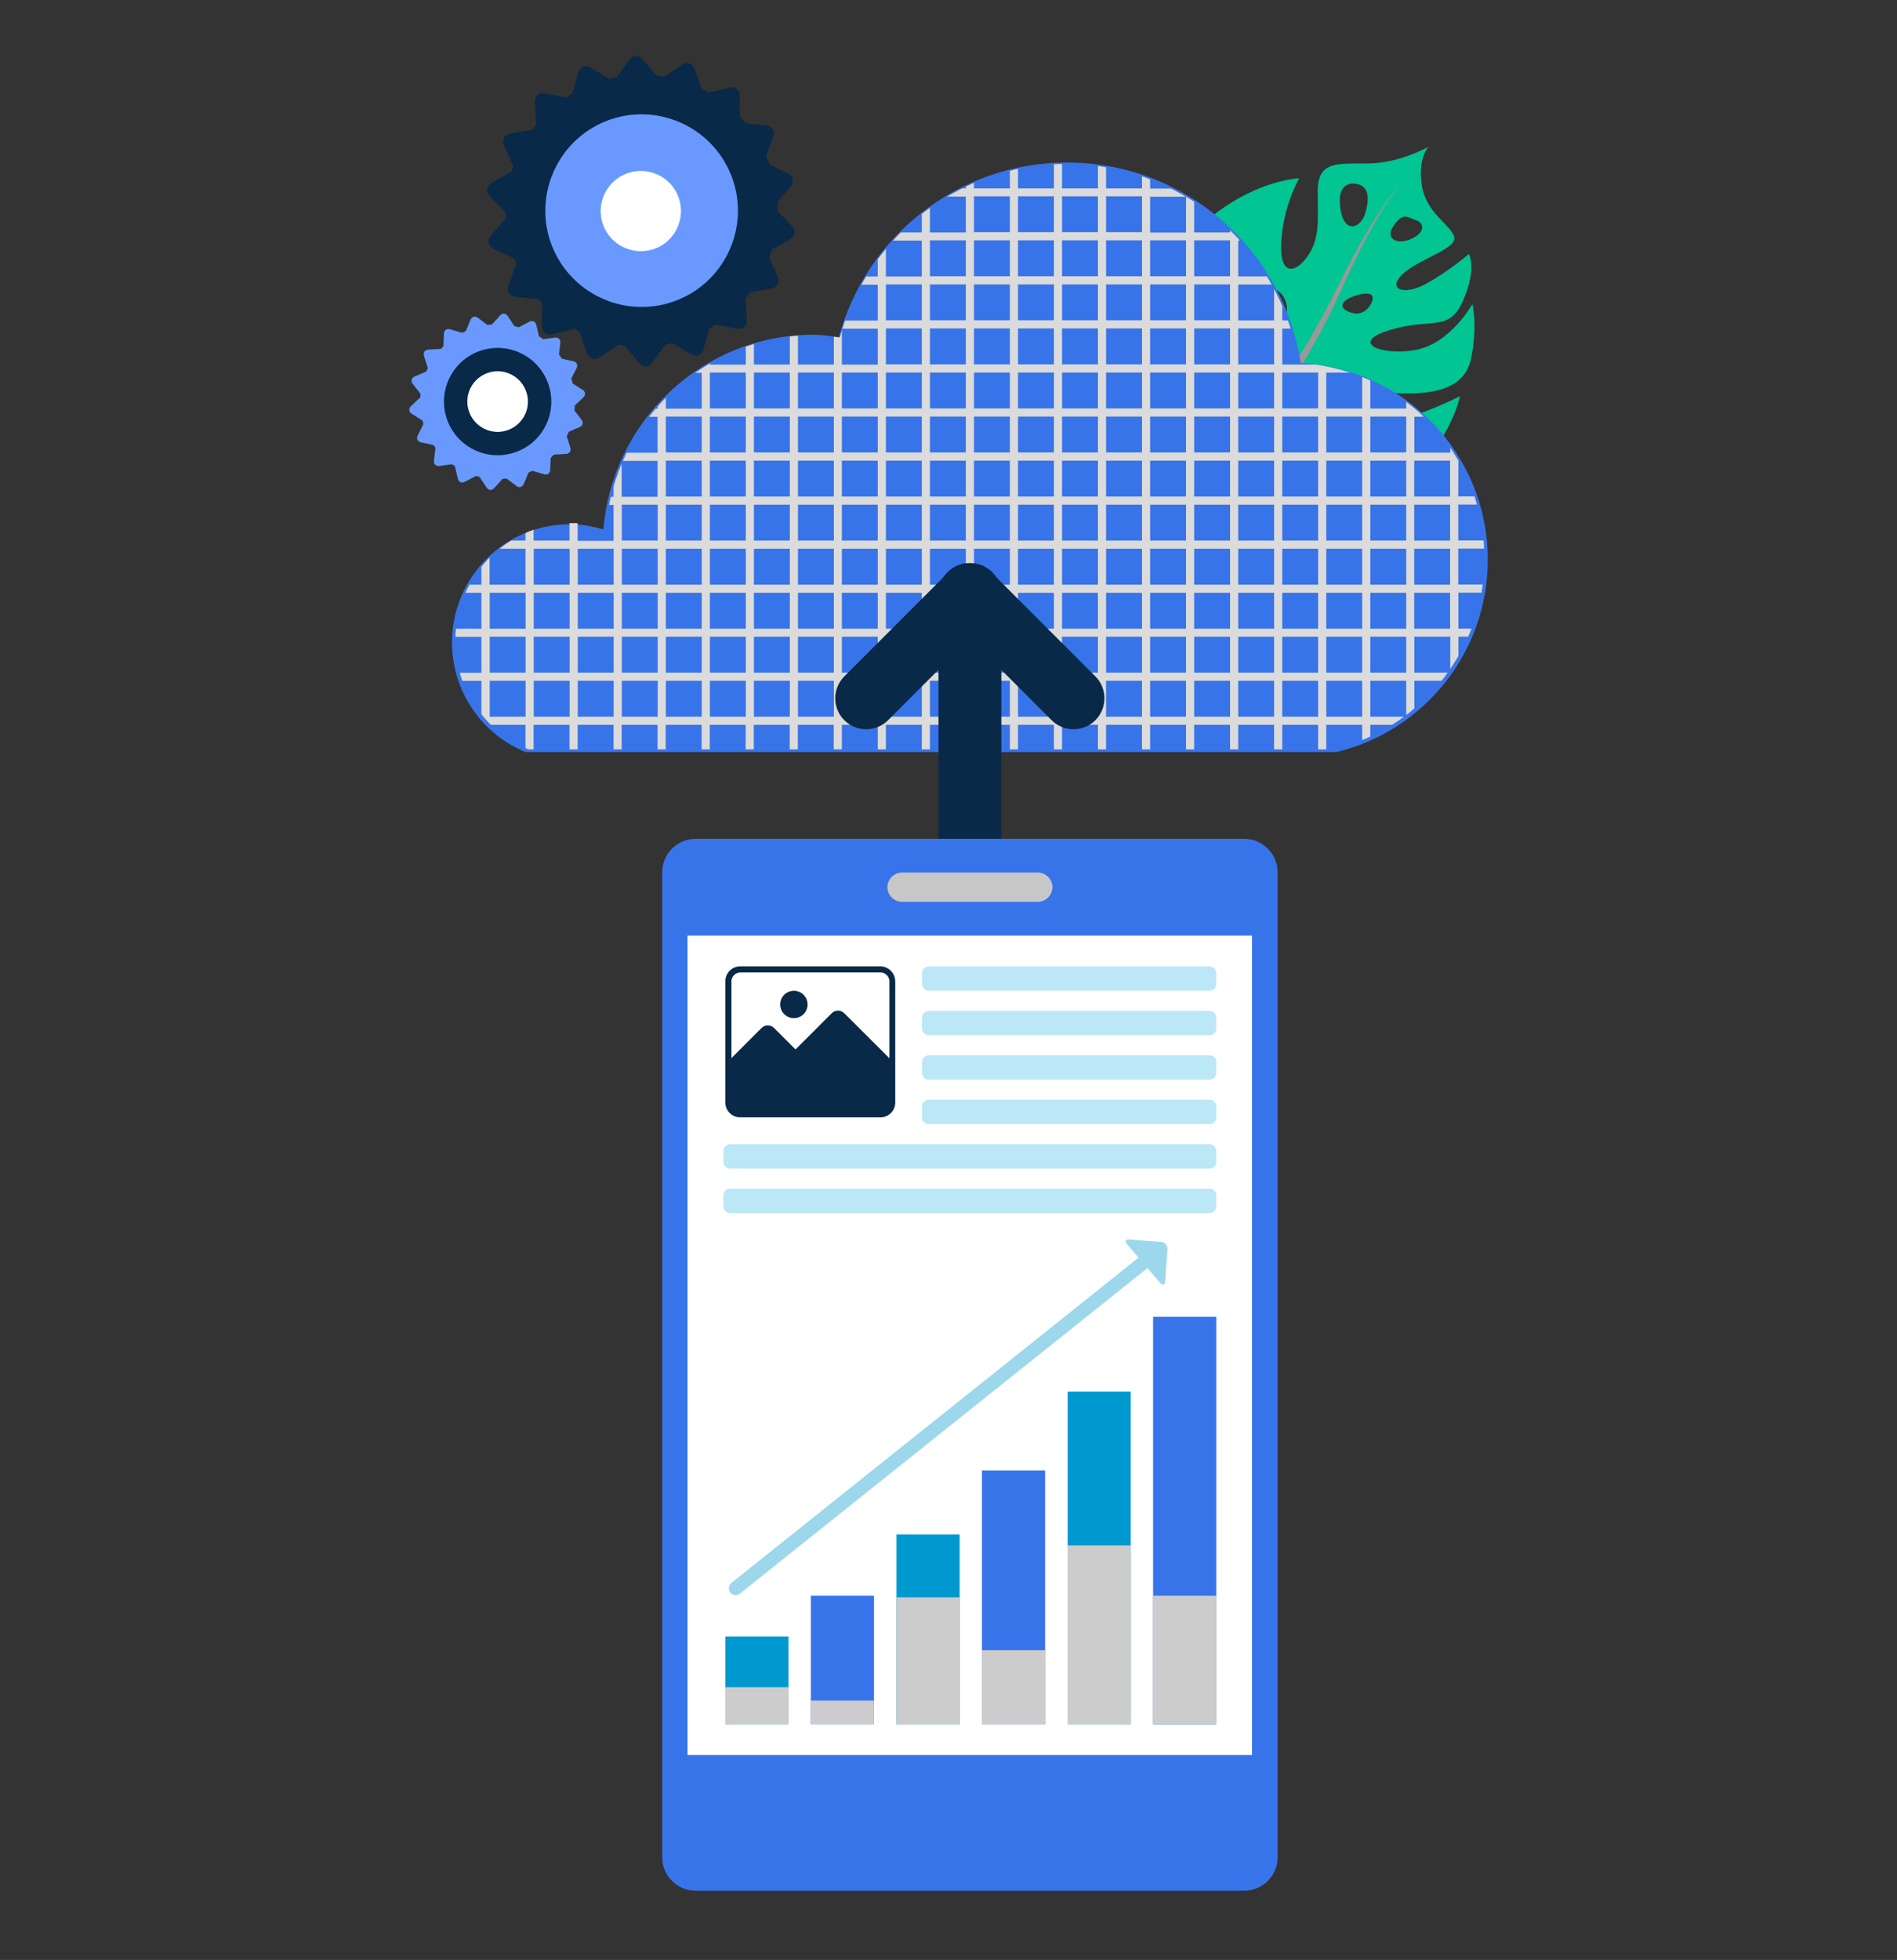 <?xml version="1.0" encoding="utf-8"?>
<!-- Generator: Adobe Illustrator 26.4.1, SVG Export Plug-In . SVG Version: 6.00 Build 0)  -->
<svg version="1.1" id="Layer_1" xmlns="http://www.w3.org/2000/svg" xmlns:xlink="http://www.w3.org/1999/xlink" x="0px" y="0px"
	 viewBox="0 0 1400 1445.9" style="enable-background:new 0 0 1400 1445.9;" xml:space="preserve">
<rect x="0" y="0" width="1400" height="1445.9" fill="#333333" stroke="none"/>
<style type="text/css">
	.st0{fill:#01C795;}
	.st1{fill:#019570;}
	.st2{fill:#3874EB;}
	.st3{fill:#FFFFFF;}
	.st4{fill:#082947;}
	.st5{fill:#D3D3D3;}
	.st6{fill:#A8A8A8;}
	.st7{fill:#BFBFBF;}
	.st8{fill:#CECECE;}
	.st9{opacity:0.5;fill:#FFFFFF;enable-background:new    ;}
	.st10{opacity:0.2;fill:#FFFFFF;enable-background:new    ;}
	.st11{fill:#01C593;}
	.st12{fill:#999999;}
	.st13{fill:#3874E9;}
	.st14{fill:#DBDBDB;}
	.st15{fill:#C7C7C7;}
	.st16{fill:#0099CF;}
	.st17{fill:#CCCCCC;}
	.st18{fill:#9DD7EB;}
	.st19{fill:#BBE7F7;}
	.st20{fill:#6999FF;}
	.st21{fill:#01C694;}
	.st22{fill:#01956F;}
	.st23{fill:#4381FF;}
	.st24{opacity:0.75;fill:#FFFFFF;enable-background:new    ;}
	.st25{fill:#3874EA;}
	.st26{fill:#DCDCDC;}
	.st27{fill:#0083C5;}
	.st28{fill:#DFE6FA;}
	.st29{fill:#E4E4E4;}
	.st30{fill:#AEC6F6;}
	.st31{fill:#A9A9A9;}
	.st32{opacity:0.7;fill:#FFFFFF;enable-background:new    ;}
	.st33{opacity:0.3;fill:#FFFFFF;enable-background:new    ;}
	.st34{fill:#1CBFE5;}
	.st35{fill:#75E6F9;}
	.st36{fill:#8DEFFF;}
	.st37{fill:#699BFF;}
	.st38{fill:#E0E7FB;}
	.st39{fill:#124368;}
	.st40{fill:#65DBEF;}
	.st41{fill:#01644B;}
	.st42{fill:#D8E1FA;}
	.st43{fill:#88ACF3;}
	.st44{opacity:0.4;fill:#BFBFBF;enable-background:new    ;}
	.st45{fill:#323651;}
	.st46{fill:#CFDEFA;}
	.st47{fill:#8E8E8E;}
	.st48{fill:#BCBEC0;}
	.st49{fill:#D1D3D4;}
	.st50{fill:#A7A9AC;}
	.st51{fill:#808285;}
</style>
<g>
	<path class="st11" d="M1042.1,348.9c28.7-24.4,35.4-56.6,35.4-56.6s-46.9,24-71.5,20.4c-24.5-3.6-33.7-28.5,7.3-24
		c41,4.5,67.4,0.2,72.4-24.4c5-24.6,0.9-39.9,0.9-39.9s-16.3,29.2-42.1,33.8c-25.8,4.6-49.2-5.8-18.3-14.9
		c30.9-9.2,43.3,2.2,53.7-21.9c10.4-24.1,4.1-34,4.1-34s-15.3,13.2-31.9,22.1c-16.6,9-28.7,3.6-16.7-7.5
		c12-11.1,39.1-18.2,37.9-26.7c-1.2-8.5-20.7-17.6-23.9-38.1c-3.3-20.5,4.8-28.9,4.8-28.9s-21.2,12-44,12.3
		c-22.8,0.3-37.9-2.5-37.7,20.9c0.2,23.5,1.2,34.8-7.4,47.4c-8.5,12.5-21.1,15.7-19.5-10.8c1.5-26.5,13.2-46.6,13.2-46.6
		s-24.7,0.9-54.3,20.7c-29.6,19.9-38.4,35.9-27.4,58c11,22,44.7,51.3,32.4,65.1c-12.3,13.8-34.7-16.3-43.1-34.7
		c-8.4-18.4-10.4-32.9-10.4-32.9s-29,16.6-20.1,63.3c8.9,46.7,39,60.1,78.1,54.1c0,0-1.5,39.5,31.5,51.2
		C978.4,387.9,1013.4,373.4,1042.1,348.9z M989.2,153.8c-2.7-19.4,8-18.8,12.4-18.2l-0.4,0.1c8.6,1.6,9.8,9.7,6.5,21.2
		C1004.5,168.4,992,173.2,989.2,153.8z M907.2,201.2c-5.9-13.3,2.9-19.4,6.9-21.8c0,0,8.6,1.3,10.8,13.7
		C927,205.5,913.1,214.5,907.2,201.2z M1028.7,166.2c7.2-10.1,10.4-5.6,15.7-4c7.3,2.2,7.5,9.3-2.8,14
		C1031.2,181,1021.6,176.3,1028.7,166.2z M935.5,213.5c12.9-4,21.1,21.2,6.6,26C927.5,244.4,922,217.6,935.5,213.5z M999,231.1
		c-9.5-2.1-12.8-8.2,1-12.9c0,0,9.6-3.4,12.4-0.4C1015.3,220.8,1008.5,233.3,999,231.1z M855.9,280.6c7.9-9.3,28.2,6.3,22.8,14.6
		C873.2,303.4,848.7,288.9,855.9,280.6z M923.1,288.3c-10.8-8.6,3.9-23.1,14.1-18.4C945.9,273.9,933.9,296.9,923.1,288.3z
		 M1008.7,329.7c9.3,7.7,19,2.4,21.2,10.1c2.1,7.7-21.4,9.2-33.1,5.8c-11.7-3.4-21.9-14.6-16.7-21.4
		C987.3,314.7,999.5,322,1008.7,329.7z M940.9,346.6c-9.9-17.2,12.9-26.3,17.4-0.5c1.6,9.6,20.3,8.7,17.9,15.4
		C973.7,368.1,950.8,363.8,940.9,346.6z"/>
	<path class="st12" d="M987.9,218.2c2.7-5.8,5.3-11.5,7.8-17.1c2.5-5.5,5.1-10.9,7.7-16c5.1-10.2,10.2-19.3,14.8-26.9
		c4.6-7.6,8.7-13.6,11.7-17.6c3-4.1,4.9-6.2,4.9-6.2c0,0-2,2-5.1,6c-3.2,4-7.5,9.8-12.4,17.2c-4.9,7.4-10.3,16.4-15.8,26.4
		c-2.8,5-5.5,10.3-8.3,15.8c-2.7,5.5-5.5,11.1-8.4,16.8c-5.8,11.3-12,22.8-18.4,33.8c-6.4,11-13.1,21.5-19.7,30.9
		c-6.6,9.4-13.1,17.8-19,24.7c-5.8,6.9-11,12.4-14.8,16.3c-1,1-2,2-2.9,2.9c1.3-0.2,2.5-0.3,3.8-0.5c0,0-0.1,2.4,0.3,6.2
		c1.2-1.2,2.4-2.5,3.7-3.8c3.9-4,9.1-9.7,14.9-16.9c5.8-7.2,12.3-15.9,18.7-25.7c6.4-9.8,12.9-20.6,19-31.9
		C976.6,241.5,982.5,229.8,987.9,218.2z"/>
</g>
<path class="st13" d="M985.9,554.9c64.6-15.3,112.4-73.5,112.1-142.7c-0.4-77.7-61.5-140.3-138.1-144.5
	c-13-84.1-85.7-148.2-173.2-147.8c-80.3,0.4-147.6,55-167.6,128.9c-6.3-0.8-12.6-1.9-19.1-1.9c-81.9,0.4-148,63.7-154.7,143.7
	c-7.9-2.3-16.1-3.9-24.9-3.9c-48.2,0.2-87.1,39.5-86.8,87.7c0.2,36.4,22.5,67.4,54.2,80.4H985.9z"/>
<path class="st14" d="M1076.3,339.8c-1.9-3.3-3.9-6.5-6-9.5v3.6h-26.5v-26.5h6.9c-2.2-2.1-4.4-4.1-6.7-6h-0.2v-0.2
	c-2-1.6-3.9-3.2-6-4.7v4.9h-26.5v-20.7c-2-0.9-4-1.8-6-2.6v23.3h-26.5v-26.5h17.7c-8.2-2.7-16.8-4.7-25.6-6h-24.6v-26.5h6.2
	c-0.6-2-1.3-4-2-6h-4.2v-10.7c-1.8-4.3-3.8-8.4-6-12.5v23.2h-26.5v-26.5h24.7c-1.1-2-2.3-4-3.5-6h-21.2v-26.5h1.3
	c-2.4-2.6-4.8-5.1-7.3-7.5v1.6h-26.5v-22.7c-2-1.3-4-2.5-6-3.7v26.5h-26.5v-26.5h26.4c-3.6-2.1-7.3-4.1-11-6h-15.4v-6.8
	c-2-0.8-4-1.5-6-2.2v8.9h-26.5v-15.6c-2-0.3-4-0.7-6-0.9v16.5h-26.5v-18c-2,0-4,0.1-6,0.2v17.8h-26.5v-14.4c-2,0.4-4,0.9-6,1.4v13
	h-26.5v-4.1c-2,0.9-4,1.8-6,2.7v1.4H710c-3.7,1.9-7.4,3.9-11,6h13.8v26.5h-26.5v-18.2c-2,1.5-4,3-6,4.5v13.7h-15.5
	c-2,1.9-3.9,3.9-5.7,6h21.2v26.5h-26.5v-20.4c-2.1,2.5-4.1,5-6,7.6v12.8h-8.6c-1.2,2-2.4,4-3.5,6h12.1v26.5h-24.1c-0.7,2-1.4,4-2,6
	h26.1v26.5h-26.5v-25.3c-0.5,1.8-1.1,3.5-1.5,5.3c-1.5-0.2-3-0.4-4.4-0.6v20.5h-26.5v-21.3c-2,0.2-4,0.4-6,0.6v20.7h-26.5v-15.1
	c-2,0.6-4,1.3-6,2v13.2h-26.5v-0.9c-3.7,2.2-7.3,4.5-10.8,6.9h4.8v26.5h-26.5v-8.1c-2.1,2.1-4,4.2-6,6.4v1.7h-1.5
	c-1.7,2-3.3,3.9-4.9,6h6.3v26.5h-22.8c-1,2-1.9,4-2.8,6h25.6v26.5h-26.5v-24.4c-2.3,5.4-4.3,11.1-6,16.8v7.6h-2c-0.5,2-0.9,4-1.3,6
	h3.3v26.5h-26.5V386c-1.3-0.1-2.6-0.1-4-0.1c-0.7,0-1.3,0-2,0v12.9h-26.5v-8c-2,0.7-4,1.5-6,2.4v5.6h-10.6c-3,1.8-5.8,3.8-8.5,6
	h19.1v26.5h-26.5v-19.9c-2.1,2.1-4.1,4.3-6,6.7v13.2h-8.8c-1.1,2-2,3.9-3,6h11.8v26.5h-18.8c-0.2,2-0.3,4-0.4,6h19.2v26.5h-16
	c0.6,2,1.2,4,1.9,6h14.1V527c2.2,2.7,4.5,5.3,7,7.7h25.5v17.2c0.7,0.3,1.4,0.6,2.1,0.9h3.9v-18.1h26.5v18.1h6v-18.1h26.5v18.1h6
	v-18.1h26.5v18.1h6v-18.1h26.5v18.1h6v-18.1h26.5v18.1h6v-18.1h26.5v18.1h6v-18.1h26.5v18.1h6v-18.1h26.5v18.1h6v-18.1h26.5v18.1h6
	v-18.1h26.5v18.1h6v-18.1h26.5v18.1h6v-18.1h26.5v18.1h6v-18.1h26.5v18.1h6v-18.1h26.5v18.1h6v-18.1h26.5v18.1h6v-18.1h26.5v18.1h6
	v-18.1h26.5v18.1h6v-18.1h26.5v18.1h6v-18.1h26.5V546c2-0.8,4-1.7,6-2.6v-8.7h16.1c3-1.9,6-3.9,8.8-6h-24.9v-26.5h26.5v25.3
	c2-1.5,4-3.1,6-4.8v-20.5h20.1c1.6-2,3.1-4,4.5-6h-24.6v-26.5h26.5v23.8c2.1-3.1,4.1-6.3,6-9.5v-14.3h7.2c0.9-2,1.7-4,2.5-6h-9.7
	v-26.5h17c0.4-2,0.7-4,0.9-6h-18v-26.5h19.1c-0.1-2-0.2-4-0.4-6h-18.7v-26.5h13.8c-0.6-2-1.2-4-1.8-6h-12L1076.3,339.8L1076.3,339.8
	z M387.9,528.7h-26.5v-26.5h26.5V528.7z M387.9,496.2h-26.5v-26.5h26.5V496.2z M387.9,463.8h-26.5v-26.5h26.5V463.8z M420.4,528.7
	h-26.5v-26.5h26.5V528.7z M420.4,496.2h-26.5v-26.5h26.5V496.2z M420.4,463.8h-26.5v-26.5h26.5V463.8z M420.4,431.3h-26.5v-26.5
	h26.5V431.3z M452.9,528.7h-26.5v-26.5h26.5V528.7z M452.9,496.2h-26.5v-26.5h26.5V496.2z M452.9,463.8h-26.5v-26.5h26.5V463.8z
	 M452.9,431.3h-26.5v-26.5h26.5V431.3z M485.4,528.7h-26.5v-26.5h26.5V528.7z M485.4,496.2h-26.5v-26.5h26.5V496.2z M485.4,463.8
	h-26.5v-26.5h26.5V463.8z M485.4,431.3h-26.5v-26.5h26.5V431.3z M485.4,398.8h-26.5v-26.5h26.5V398.8z M517.9,528.7h-26.5v-26.5
	h26.5V528.7z M517.9,496.2h-26.5v-26.5h26.5V496.2z M517.9,463.8h-26.5v-26.5h26.5V463.8z M517.9,431.3h-26.5v-26.5h26.5V431.3z
	 M517.9,398.8h-26.5v-26.5h26.5V398.8z M517.9,366.3h-26.5v-26.5h26.5V366.3z M517.9,333.8h-26.5v-26.5h26.5V333.8z M550.4,528.7
	h-26.5v-26.5h26.5V528.7z M550.4,496.2h-26.5v-26.5h26.5V496.2z M550.4,463.8h-26.5v-26.5h26.5V463.8z M550.4,431.3h-26.5v-26.5
	h26.5V431.3z M550.4,398.8h-26.5v-26.5h26.5V398.8z M550.4,366.3h-26.5v-26.5h26.5V366.3z M550.4,333.8h-26.5v-26.5h26.5V333.8z
	 M550.4,301.3h-26.5v-26.5h26.5V301.3z M582.9,528.7h-26.5v-26.5h26.5V528.7z M582.9,496.2h-26.5v-26.5h26.5V496.2z M582.9,463.8
	h-26.5v-26.5h26.5V463.8z M582.9,431.3h-26.5v-26.5h26.5V431.3z M582.9,398.8h-26.5v-26.5h26.5V398.8z M582.9,366.3h-26.5v-26.5
	h26.5V366.3z M582.9,333.8h-26.5v-26.5h26.5V333.8z M582.9,301.3h-26.5v-26.5h26.5V301.3z M615.4,528.7h-26.5v-26.5h26.5V528.7z
	 M615.4,496.2h-26.5v-26.5h26.5V496.2z M615.4,463.8h-26.5v-26.5h26.5V463.8z M615.4,431.3h-26.5v-26.5h26.5V431.3z M615.4,398.8
	h-26.5v-26.5h26.5V398.8z M615.4,366.3h-26.5v-26.5h26.5V366.3z M615.4,333.8h-26.5v-26.5h26.5V333.8z M615.4,301.3h-26.5v-26.5
	h26.5V301.3z M647.8,528.7h-26.5v-26.5h26.5V528.7z M647.8,496.2h-26.5v-26.5h26.5V496.2z M647.8,463.8h-26.5v-26.5h26.5V463.8z
	 M647.8,431.3h-26.5v-26.5h26.5V431.3z M647.8,398.8h-26.5v-26.5h26.5V398.8z M647.8,366.3h-26.5v-26.5h26.5V366.3z M647.8,333.8
	h-26.5v-26.5h26.5V333.8z M647.8,301.3h-26.5v-26.5h26.5V301.3z M680.3,528.7h-26.5v-26.5h26.5V528.7z M680.3,496.2h-26.5v-26.5
	h26.5V496.2z M680.3,463.8h-26.5v-26.5h26.5V463.8z M680.3,431.3h-26.5v-26.5h26.5V431.3z M680.3,398.8h-26.5v-26.5h26.5V398.8z
	 M680.3,366.3h-26.5v-26.5h26.5V366.3z M680.3,333.8h-26.5v-26.5h26.5V333.8z M680.3,301.3h-26.5v-26.5h26.5V301.3z M680.3,268.8
	h-26.5v-26.5h26.5V268.8z M680.3,236.3h-26.5v-26.5h26.5V236.3z M712.8,528.7h-26.5v-26.5h26.5V528.7z M712.8,496.2h-26.5v-26.5
	h26.5V496.2z M712.8,463.8h-26.5v-26.5h26.5V463.8z M712.8,431.3h-26.5v-26.5h26.5V431.3z M712.8,398.8h-26.5v-26.5h26.5V398.8z
	 M712.8,366.3h-26.5v-26.5h26.5V366.3z M712.8,333.8h-26.5v-26.5h26.5V333.8z M712.8,301.3h-26.5v-26.5h26.5V301.3z M712.8,268.8
	h-26.5v-26.5h26.5V268.8z M712.8,236.3h-26.5v-26.5h26.5V236.3z M712.8,203.8h-26.5v-26.5h26.5V203.8z M745.3,528.7h-26.5v-26.5
	h26.5V528.7z M745.3,496.2h-26.5v-26.5h26.5V496.2z M745.3,463.8h-26.5v-26.5h26.5V463.8z M745.3,431.3h-26.5v-26.5h26.5V431.3z
	 M745.3,398.8h-26.5v-26.5h26.5V398.8z M745.3,366.3h-26.5v-26.5h26.5V366.3z M745.3,333.8h-26.5v-26.5h26.5V333.8z M745.3,301.3
	h-26.5v-26.5h26.5V301.3z M745.3,268.8h-26.5v-26.5h26.5V268.8z M745.3,236.3h-26.5v-26.5h26.5V236.3z M745.3,203.8h-26.5v-26.5
	h26.5V203.8z M745.3,171.3h-26.5v-26.5h26.5V171.3z M777.8,528.7h-26.5v-26.5h26.5V528.7z M777.8,496.2h-26.5v-26.5h26.5V496.2z
	 M777.8,463.8h-26.5v-26.5h26.5V463.8z M777.8,431.3h-26.5v-26.5h26.5V431.3z M777.8,398.8h-26.5v-26.5h26.5V398.8z M777.8,366.3
	h-26.5v-26.5h26.5V366.3z M777.8,333.8h-26.5v-26.5h26.5V333.8z M777.8,301.3h-26.5v-26.5h26.5V301.3z M777.8,268.8h-26.5v-26.5
	h26.5V268.8z M777.8,236.3h-26.5v-26.5h26.5V236.3z M777.8,203.8h-26.5v-26.5h26.5V203.8z M777.8,171.3h-26.5v-26.5h26.5V171.3z
	 M810.3,528.7h-26.5v-26.5h26.5V528.7z M810.3,496.2h-26.5v-26.5h26.5V496.2z M810.3,463.8h-26.5v-26.5h26.5V463.8z M810.3,431.3
	h-26.5v-26.5h26.5V431.3z M810.3,398.8h-26.5v-26.5h26.5V398.8z M810.3,366.3h-26.5v-26.5h26.5V366.3z M810.3,333.8h-26.5v-26.5
	h26.5V333.8z M810.3,301.3h-26.5v-26.5h26.5V301.3z M810.3,268.8h-26.5v-26.5h26.5V268.8z M810.3,236.3h-26.5v-26.5h26.5V236.3z
	 M810.3,203.8h-26.5v-26.5h26.5V203.8z M810.3,171.3h-26.5v-26.5h26.5V171.3z M842.8,528.7h-26.5v-26.5h26.5V528.7z M842.8,496.2
	h-26.5v-26.5h26.5V496.2z M842.8,463.8h-26.5v-26.5h26.5V463.8z M842.8,431.3h-26.5v-26.5h26.5V431.3z M842.8,398.8h-26.5v-26.5
	h26.5V398.8z M842.8,366.3h-26.5v-26.5h26.5V366.3z M842.8,333.8h-26.5v-26.5h26.5V333.8z M842.8,301.3h-26.5v-26.5h26.5V301.3z
	 M842.8,268.8h-26.5v-26.5h26.5V268.8z M842.8,236.3h-26.5v-26.5h26.5V236.3z M842.8,203.8h-26.5v-26.5h26.5V203.8z M842.8,171.3
	h-26.5v-26.5h26.5V171.3z M875.3,528.7h-26.5v-26.5h26.5V528.7z M875.3,496.2h-26.5v-26.5h26.5V496.2z M875.3,463.8h-26.5v-26.5
	h26.5V463.8z M875.3,431.3h-26.5v-26.5h26.5V431.3z M875.3,398.8h-26.5v-26.5h26.5V398.8z M875.3,366.3h-26.5v-26.5h26.5V366.3z
	 M875.3,333.8h-26.5v-26.5h26.5V333.8z M875.3,301.3h-26.5v-26.5h26.5V301.3z M875.3,268.8h-26.5v-26.5h26.5V268.8z M875.3,236.3
	h-26.5v-26.5h26.5V236.3z M875.3,203.8h-26.5v-26.5h26.5V203.8z M907.8,528.7h-26.5v-26.5h26.5V528.7z M907.8,496.2h-26.5v-26.5
	h26.5V496.2z M907.8,463.8h-26.5v-26.5h26.5V463.8z M907.8,431.3h-26.5v-26.5h26.5V431.3z M907.8,398.8h-26.5v-26.5h26.5V398.8z
	 M907.8,366.3h-26.5v-26.5h26.5V366.3z M907.8,333.8h-26.5v-26.5h26.5V333.8z M907.8,301.3h-26.5v-26.5h26.5V301.3z M907.8,268.8
	h-26.5v-26.5h26.5V268.8z M907.8,236.3h-26.5v-26.5h26.5V236.3z M907.8,203.8h-26.5v-26.5h26.5V203.8z M940.3,528.7h-26.5v-26.5
	h26.5V528.7z M940.3,496.2h-26.5v-26.5h26.5V496.2z M940.3,463.8h-26.5v-26.5h26.5V463.8z M940.3,431.3h-26.5v-26.5h26.5V431.3z
	 M940.3,398.8h-26.5v-26.5h26.5V398.8z M940.3,366.3h-26.5v-26.5h26.5V366.3z M940.3,333.8h-26.5v-26.5h26.5V333.8z M940.3,301.3
	h-26.5v-26.5h26.5V301.3z M940.3,268.8h-26.5v-26.5h26.5V268.8z M972.8,528.7h-26.5v-26.5h26.5V528.7z M972.8,496.2h-26.5v-26.5
	h26.5V496.2z M972.8,463.8h-26.5v-26.5h26.5V463.8z M972.8,431.3h-26.5v-26.5h26.5V431.3z M972.8,398.8h-26.5v-26.5h26.5V398.8z
	 M972.8,366.3h-26.5v-26.5h26.5V366.3z M972.8,333.8h-26.5v-26.5h26.5V333.8z M972.8,301.3h-26.5v-26.5h26.5V301.3z M1005.3,528.7
	h-26.5v-26.5h26.5V528.7z M1005.3,496.2h-26.5v-26.5h26.5V496.2z M1005.3,463.8h-26.5v-26.5h26.5V463.8z M1005.3,431.3h-26.5v-26.5
	h26.5V431.3z M1005.3,398.8h-26.5v-26.5h26.5V398.8z M1005.3,366.3h-26.5v-26.5h26.5V366.3z M1005.3,333.8h-26.5v-26.5h26.5V333.8z
	 M1037.8,496.2h-26.5v-26.5h26.5V496.2z M1037.8,463.8h-26.5v-26.5h26.5V463.8z M1037.8,431.3h-26.5v-26.5h26.5V431.3z
	 M1037.8,398.8h-26.5v-26.5h26.5V398.8z M1037.8,366.3h-26.5v-26.5h26.5V366.3z M1037.8,333.8h-26.5v-26.5h26.5V333.8z
	 M1070.2,463.8h-26.5v-26.5h26.5V463.8z M1070.2,431.3h-26.5v-26.5h26.5V431.3z M1070.2,398.8h-26.5v-26.5h26.5V398.8z
	 M1070.2,366.3h-26.5v-26.5h26.5V366.3z"/>
<g>
	<rect x="692.6" y="464.6" class="st4" width="46.4" height="179.1"/>
	<g>
		<path class="st4" d="M808.4,499c8.9,8.9,8.9,23.4,0,32.3l0,0c-8.9,8.9-23.4,8.9-32.3,0l-76.9-76.9c-8.9-8.9-8.9-23.4,0-32.3l0,0
			c8.9-8.9,23.4-8.9,32.3,0L808.4,499z"/>
		<path class="st4" d="M623.1,499c-8.9,8.9-8.9,23.4,0,32.3l0,0c8.9,8.9,23.4,8.9,32.3,0l76.9-76.9c8.9-8.9,8.9-23.4,0-32.3l0,0
			c-8.9-8.9-23.4-8.9-32.3,0L623.1,499z"/>
	</g>
</g>
<path class="st13" d="M488.7,643.4c0-13.5,11.1-24.6,24.6-24.6h405c13.5,0,24.6,11.1,24.6,24.6v726.8c0,13.5-11.1,24.6-24.6,24.6
	h-405c-13.5,0-24.6-11.1-24.6-24.6V643.4z"/>
<rect x="507.4" y="690.2" class="st3" width="416.6" height="604.5"/>
<g>
	<path class="st15" d="M776.7,654.5c0,5.9-4.9,10.8-10.8,10.8H665.7c-5.9,0-10.8-4.9-10.8-10.8l0,0c0-5.9,4.9-10.8,10.8-10.8h100.2
		C771.8,643.7,776.7,648.6,776.7,654.5L776.7,654.5z"/>
</g>
<g>
	<g>
		<g>
			<rect x="535.3" y="1207.3" class="st16" width="46.6" height="64.6"/>
			<rect x="598.4" y="1177.2" class="st13" width="46.6" height="94.7"/>
			<rect x="661.6" y="1132" class="st16" width="46.6" height="139.9"/>
			<rect x="724.7" y="1084.8" class="st13" width="46.6" height="187.1"/>
			<rect x="787.9" y="1026.6" class="st16" width="46.6" height="245.3"/>
			<rect x="851" y="971.4" class="st13" width="46.6" height="300.6"/>
		</g>
		<g>
			<rect x="535.3" y="1244.7" class="st17" width="46.6" height="27.3"/>
			<rect x="598.4" y="1254.5" class="st17" width="46.6" height="17.4"/>
			<rect x="661.6" y="1178.4" class="st17" width="46.6" height="93.6"/>
			<rect x="724.7" y="1217.4" class="st17" width="46.6" height="54.6"/>
			<rect x="787.9" y="1140.1" class="st17" width="46.6" height="131.9"/>
			<rect x="851" y="1177.2" class="st17" width="46.6" height="94.7"/>
		</g>
		<g>
			<path class="st18" d="M542.9,1176.7c-1.5,0-2.9-0.6-3.9-1.9c-1.7-2.2-1.4-5.3,0.8-7.1l304.7-243.3c2.2-1.7,5.3-1.4,7.1,0.8
				c1.7,2.2,1.4,5.3-0.8,7.1l-304.7,243.3C545.1,1176.3,544,1176.7,542.9,1176.7z"/>
		</g>
		<path class="st18" d="M861.6,921.6c0.2-2.8-1.9-5.2-4.6-5.4l-23.6-1.8c-2.8-0.2-3.5,1.3-1.7,3.4l24.5,28.6
			c1.8,2.1,3.4,1.6,3.7-1.2L861.6,921.6z"/>
	</g>
	<g>
		<g>
			<path class="st4" d="M649.7,712.9H546.3c-6.1,0-11,4.9-11,11V785v28.3c0,6.1,4.9,11,11,11h103.4c6.1,0,11-4.9,11-11V785V724
				C660.7,717.9,655.7,712.9,649.7,712.9z M623.1,747.5c-2.6-2.6-6.8-2.6-9.3,0l-26.7,26.7l-15.8-15.8c-2.6-2.6-6.8-2.6-9.3,0
				l-22.2,22.2V724c0-3.6,3-6.6,6.6-6.6h103.4c3.6,0,6.6,3,6.6,6.6v56.7L623.1,747.5z"/>
			<path class="st4" d="M596,741c0,5.6-4.5,10.1-10.1,10.1c-5.6,0-10.1-4.5-10.1-10.1c0-5.6,4.5-10.1,10.1-10.1
				C591.5,730.9,596,735.5,596,741z"/>
		</g>
		<path class="st19" d="M897.6,725.9c0,2.8-2.3,5-5,5H685.5c-2.8,0-5-2.3-5-5v-8c0-2.8,2.3-5,5-5h207.1c2.8,0,5,2.3,5,5V725.9z"/>
		<path class="st19" d="M897.6,758.7c0,2.8-2.3,5-5,5H685.5c-2.8,0-5-2.3-5-5v-8c0-2.8,2.3-5,5-5h207.1c2.8,0,5,2.3,5,5V758.7z"/>
		<path class="st19" d="M897.6,791.5c0,2.8-2.3,5-5,5H685.5c-2.8,0-5-2.3-5-5v-8c0-2.8,2.3-5,5-5h207.1c2.8,0,5,2.3,5,5V791.5z"/>
		<path class="st19" d="M897.6,824.3c0,2.8-2.3,5-5,5H685.5c-2.8,0-5-2.3-5-5v-8c0-2.8,2.3-5,5-5h207.1c2.8,0,5,2.3,5,5V824.3z"/>
		<path class="st19" d="M897.6,857.1c0,2.8-2.3,5-5,5H538.9c-2.8,0-5-2.3-5-5v-8c0-2.8,2.3-5,5-5h353.7c2.8,0,5,2.3,5,5V857.1z"/>
		<path class="st19" d="M897.6,889.9c0,2.8-2.3,5-5,5H538.9c-2.8,0-5-2.3-5-5v-8c0-2.8,2.3-5,5-5h353.7c2.8,0,5,2.3,5,5V889.9z"/>
	</g>
</g>
<g>
	<g>
		<g>
			<path class="st4" d="M525.5,235.3l-6.2,21.8c-1.2,5-5.6,6.7-9.8,3.9l-19.6-11.5L525.5,235.3z"/>
			<path class="st4" d="M420.4,76l6.2-21.8c1.2-5,5.6-6.7,9.8-3.9L456,61.8L420.4,76z"/>
		</g>
		<g>
			<path class="st4" d="M495.1,248.5l-13.3,18.4c-2.8,4.3-7.5,4.4-10.6,0.3l-14.4-17.5L495.1,248.5z"/>
			<path class="st4" d="M450.8,62.9l13.3-18.4c2.8-4.3,7.5-4.4,10.6-0.3l14.4,17.5L450.8,62.9z"/>
		</g>
		<g>
			<path class="st4" d="M462,250.5l-18.8,12.7c-4.1,3.1-8.6,1.6-10.1-3.3l-7.6-21.4L462,250.5z"/>
			<path class="st4" d="M483.9,60.9l18.8-12.7c4.1-3.1,8.6-1.6,10.1,3.3l7.6,21.4L483.9,60.9z"/>
		</g>
		<g>
			<path class="st4" d="M430.2,241l-22,5.5c-4.9,1.5-8.6-1.5-8.3-6.6l0.2-22.7L430.2,241z"/>
			<path class="st4" d="M515.6,70.3l22-5.5c4.9-1.5,8.6,1.5,8.3,6.5L545.8,94L515.6,70.3z"/>
		</g>
		<g>
			<path class="st4" d="M403.6,221.3l-22.6-2.3c-5.1-0.3-7.6-4.3-5.6-9l7.9-21.2L403.6,221.3z"/>
			<path class="st4" d="M542.2,90.1l22.6,2.3c5.1,0.3,7.6,4.3,5.6,9l-7.9,21.2L542.2,90.1z"/>
		</g>
		<g>
			<path class="st4" d="M385.3,193.6l-20.4-9.9c-4.7-2-5.7-6.7-2.2-10.4l14.7-17.3L385.3,193.6z"/>
			<path class="st4" d="M560.5,117.8l20.4,9.9c4.7,2,5.7,6.7,2.2,10.4l-14.7,17.3L560.5,117.8z"/>
		</g>
		<g>
			<path class="st4" d="M377.7,161.4l-15.8-16.3c-3.7-3.5-3.1-8.2,1.5-10.5l19.7-11.2L377.7,161.4z"/>
			<path class="st4" d="M568.2,150l15.8,16.3c3.7,3.5,3.1,8.2-1.5,10.5L562.7,188L568.2,150z"/>
		</g>
		<g>
			<path class="st4" d="M381.5,128.4l-9.3-20.7c-2.3-4.5-0.1-8.7,5-9.3l22.4-3.8L381.5,128.4z"/>
			<path class="st4" d="M564.4,182.9l9.3,20.7c2.3,4.5,0.1,8.7-5,9.3l-22.4,3.8L564.4,182.9z"/>
		</g>
		<g>
			<path class="st4" d="M396.3,98.8l-1.6-22.6c-0.6-5.1,2.9-8.2,7.9-7.1l22.3,4.1L396.3,98.8z"/>
			<path class="st4" d="M549.5,212.6l1.6,22.6c0.6,5.1-2.9,8.2-7.9,7.1l-22.3-4.1L549.5,212.6z"/>
		</g>
		<path class="st4" d="M566.6,118.1c-20.6-51.4-79-76.4-130.4-55.8c-51.4,20.6-76.4,79-55.8,130.4c20.6,51.4,79,76.4,130.4,55.8
			C562.3,227.9,587.2,169.6,566.6,118.1z"/>
		<path class="st20" d="M539.5,129c-14.6-36.4-56-54.1-92.4-39.6c-36.4,14.6-54.1,56-39.6,92.4c14.6,36.4,56,54.1,92.4,39.6
			C536.4,206.8,554.1,165.4,539.5,129z"/>
		<path class="st3" d="M498.4,140.5c-8.4-14-26.6-18.6-40.7-10.2c-14,8.4-18.6,26.6-10.2,40.6c8.4,14,26.6,18.6,40.7,10.2
			C502.2,172.7,506.7,154.5,498.4,140.5z"/>
	</g>
	<g>
		<g>
			<path class="st20" d="M391.6,344.8l-4.9,11.9c-1,2.7-3.6,3.5-5.8,1.6l-10.3-7.7L391.6,344.8z"/>
			<path class="st20" d="M342.2,248.1l4.9-11.9c1-2.7,3.6-3.5,5.8-1.6l10.3,7.7L342.2,248.1z"/>
		</g>
		<g>
			<path class="st20" d="M373.6,350.3l-8.7,9.6c-1.8,2.2-4.5,2-6-0.5l-7.1-10.8L373.6,350.3z"/>
			<path class="st20" d="M360.2,242.5l8.7-9.6c1.8-2.2,4.5-2,6,0.5l7.1,10.8L360.2,242.5z"/>
		</g>
		<g>
			<path class="st20" d="M354.7,349.3l-11.4,6c-2.5,1.5-5,0.4-5.5-2.5l-2.9-12.6L354.7,349.3z"/>
			<path class="st20" d="M379,243.5l11.4-6c2.5-1.5,5-0.3,5.5,2.5l2.9,12.6L379,243.5z"/>
		</g>
		<g>
			<path class="st20" d="M337.4,342l-12.8,1.7c-2.9,0.5-4.8-1.4-4.3-4.2l1.5-12.8L337.4,342z"/>
			<path class="st20" d="M396.4,250.8l12.8-1.7c2.8-0.5,4.8,1.4,4.3,4.2l-1.5,12.8L396.4,250.8z"/>
		</g>
		<g>
			<path class="st20" d="M323.6,329.1l-12.6-2.7c-2.9-0.5-4-2.9-2.6-5.4l5.8-11.5L323.6,329.1z"/>
			<path class="st20" d="M410.2,263.7l12.6,2.7c2.9,0.5,4,2.9,2.6,5.4l-5.8,11.5L410.2,263.7z"/>
		</g>
		<g>
			<path class="st20" d="M315,312.3l-10.9-6.9c-2.5-1.4-2.8-4.1-0.6-6l9.4-8.8L315,312.3z"/>
			<path class="st20" d="M418.8,280.5l10.9,6.9c2.5,1.4,2.8,4.1,0.6,6l-9.4,8.8L418.8,280.5z"/>
		</g>
		<g>
			<path class="st20" d="M312.7,293.6l-7.9-10.2c-1.9-2.2-1.2-4.8,1.5-5.8l11.9-5.1L312.7,293.6z"/>
			<path class="st20" d="M421.1,299.2l7.9,10.2c1.9,2.2,1.2,4.8-1.5,5.8l-11.9,5.1L421.1,299.2z"/>
		</g>
		<g>
			<path class="st20" d="M316.9,275.2l-3.9-12.3c-1-2.7,0.5-5,3.4-5l12.9-0.7L316.9,275.2z"/>
			<path class="st20" d="M416.9,317.6l3.9,12.3c1,2.7-0.5,5-3.4,5l-12.9,0.7L416.9,317.6z"/>
		</g>
		<g>
			<path class="st20" d="M327.1,259.4l0.5-12.9c0-2.9,2.2-4.5,4.9-3.5l12.4,3.7L327.1,259.4z"/>
			<path class="st20" d="M406.6,333.4l-0.5,12.9c0,2.9-2.2,4.5-4.9,3.5l-12.4-3.7L406.6,333.4z"/>
		</g>
		<path class="st20" d="M422.2,281.1c-8.4-30.4-39.8-48.2-70.2-39.8c-30.4,8.4-48.2,39.8-39.8,70.2c8.4,30.4,39.8,48.2,70.2,39.8
			C412.8,342.9,430.7,311.5,422.2,281.1z"/>
		<path class="st4" d="M405.4,285.7c-5.8-21.1-27.7-33.4-48.7-27.6c-21.1,5.8-33.4,27.7-27.6,48.7c5.8,21.1,27.7,33.4,48.7,27.6
			C398.9,328.6,411.3,306.8,405.4,285.7z"/>
		<path class="st3" d="M388.8,290.3c3.3,11.9-3.7,24.2-15.6,27.5c-11.9,3.3-24.2-3.7-27.5-15.6c-3.3-11.9,3.7-24.2,15.6-27.5
			C373.2,271.4,385.5,278.4,388.8,290.3z"/>
	</g>
</g>
</svg>
